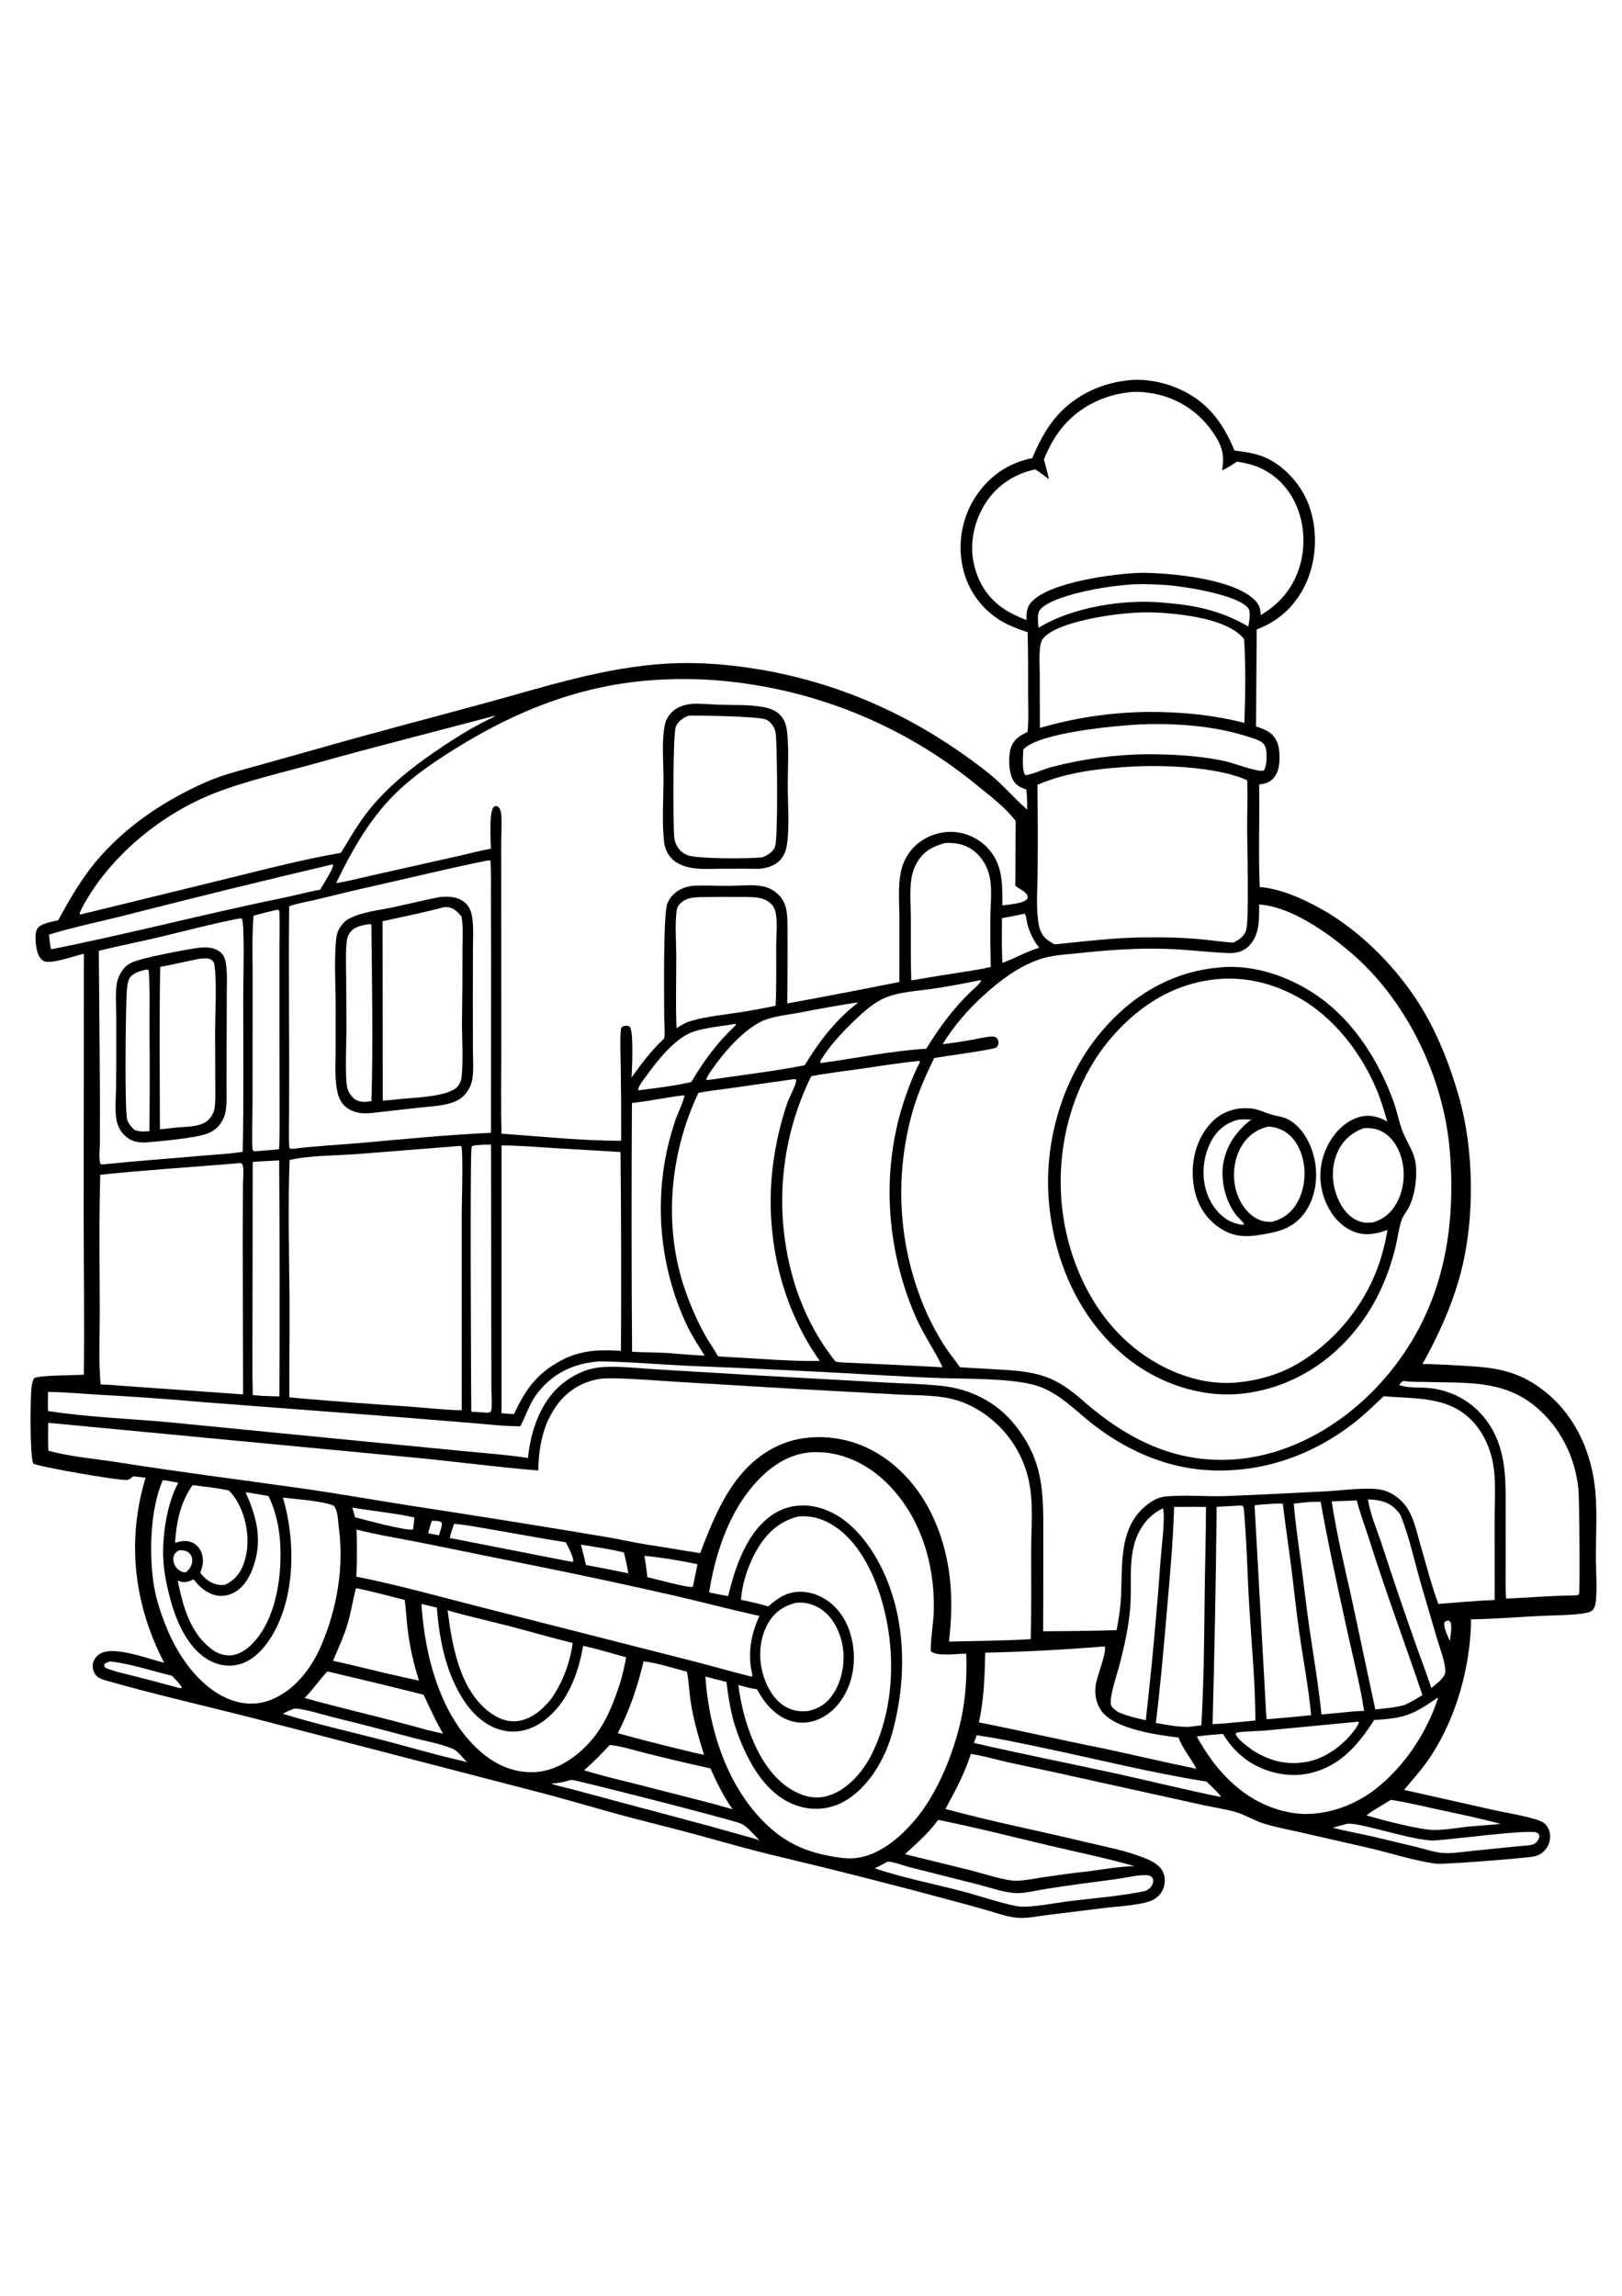 <?xml version="1.0" encoding="utf-8"?>
<!-- Generator: Adobe Illustrator 27.5.0, SVG Export Plug-In . SVG Version: 6.00 Build 0)  -->
<svg xmlns="http://www.w3.org/2000/svg" xmlns:xlink="http://www.w3.org/1999/xlink" viewBox="0 0 4000 4000" width="595" height="842" preserveAspectRatio="xMidYMid meet" data-scaled="true">
<g>
	<path style="fill:#FFFFFF;" d="M0,0h4000v4000H0V0z"/>
	<path d="M2776.145,108.133c40.039-6.038,87.285,2.102,124.426,17.447c74.523,30.791,113.836,82.874,143.813,154.926
		c26.227,3.297,52.32,6.751,76.699,17.588c47.184,20.977,88.129,67.626,106.168,115.659c22.883,60.926,20.469,134.695-6.5,193.855
		c-24.758,54.309-65.957,93.156-121.625,114.074l-1.664,239.117c11.223,3.883,24.375,8.27,34,15.238
		c12.711,9.199,19.668,22.992,22.164,38.254c3.504,21.402,3.238,52.789-10.242,70.57c-10.34,13.645-21.77,17.148-38.203,19.059
		c1.488,84.18-2.086,168.649,1.453,252.762c50.727,3.996,104.949,28.316,149.285,52.774
		c102.293,56.43,197.402,154.383,256.164,255.465c37.648,64.77,64.57,135.336,85.297,207.141
		c38.199,132.355,40.023,304.461,4.488,437.516c-21.336,79.891-53.945,150.965-93.789,223.027c33.168,0.449,66.293,2.5,99.41,4.324
		c77.219,4.246,133.008,10.797,196.723,59.152c74.781,56.758,116.531,142.82,128.25,234.395c7.5,58.59,2.891,121.23,3.047,180.453
		c0.078,33.656,3.359,69.48,0.43,102.926c-0.742,8.156-2.383,19.23-8.203,25.465c-5.742,6.078-20.898,8.199-28.887,9.191
		c-34.129,4.25-69.961,3.73-104.414,5.523c-55.441,2.883-111.133,7.246-166.621,8.289c-1.223,113.859-35.09,237.992-97.098,333.926
		c-19.824,30.668-44.73,58.707-68.258,86.535l220.668,49.512c33.563,7.461,69.027,12.598,101.879,22.406
		c9.707,2.898,19.84,5.949,26.789,13.707c8.324,9.293,11.746,21.383,10.703,33.699c-1.25,14.746-8.523,27.438-20.313,36.324
		c-6.57,4.957-12.914,7.145-20.945,8.664c-23.258,4.398-223.145,20.016-240.133,17.664c-56.211-7.785-112.813-26.828-168.258-39.52
		l-160.902-36.785c-31.586-7.188-64.109-13.184-95.086-22.617c-23.82-7.254-45.43-21.457-69.262-28.406
		c-26.316-7.672-55.223-11.465-82.141-17.578l-230.883-50.914c-81.385-18.346-162.896-36.126-244.531-53.34
		c-30.922-6.641-61.961-16.297-93.133-21.039l-2.703-0.398c-15.453,48.16-38.523,91.398-62.75,135.543
		c112.98,30.926,228.672,53.531,342.613,80.914c43.824,10.531,90.609,19.242,133.047,34.363
		c20.094,7.156,44.226,15.699,57.129,33.582c8.156,11.301,9.641,26.52,6.762,39.941c-3.168,14.769-12.516,26.617-25.41,34.269
		c-23.602,14.008-88.813,16.918-118.789,20.684l-142.191,17.531c-23.934,2.879-48.816,8.539-72.938,7.219
		c-24.23-1.328-48.098-10.168-71.25-16.801c-29.195-8.5-58.493-16.633-87.895-24.398c-142.742-38.627-286.031-75.1-429.867-109.418
		c-69.898-16.113-138.703-36.332-207.883-55.183c-61.66-16.797-123.859-31.535-185.535-48.297
		c-70.402-19.133-140.465-40.336-211.133-58.359l-676.914-175.613c-126.813-32.719-255.202-61.328-381.061-97.414
		c-10.45-2.996-19.512-6.285-25.712-15.707c-4.932-7.496-7.327-17.445-5.273-26.285c2.294-9.875,9.325-18.801,17.97-23.933
		c33.693-20.008,119.313,13.043,157.702,22.594c-74.705-144.535-92.949-299.695-45.884-456.254l-30.116-3.559
		c-4.361,3.403-9.706,8.324-15.371,8.98c-19.392,2.25-223.051-33.227-231.689-40.66c-8.336-23.027-7.15-155.816-4.401-184.891
		c0.811-8.574,2.544-16.586,5.828-24.574c8.192-8.711,104.621-7.523,123.515-9.496c1.747-131.492-0.35-263.117-0.342-394.617
		l0.472-643.055c-22.077,4.582-77.855,25.488-97.198,18.601c-8.76-3.121-14.265-13.039-16.882-21.344
		c-4.599-14.598-8.62-45.066-0.94-58.805c7.559-13.52,37.446-17.375,51.662-20.934c30.768-56.723,61.411-109.91,104.689-158.383
		c71.074-79.605,161.759-139.094,258.9-182.082c39.906-17.66,82.285-28.133,124.195-39.844l158.18-44.383
		c134.863-38.527,270.414-73.68,405.711-110.555c150.035-40.891,295.34-89,451.805-97.785
		c73.371-4.121,147.906,1.852,220.344,13.652c212.207,34.574,403.059,123.641,571.246,257.199
		c33.395,26.516,60.035,58.863,91.742,86.719l2.84,2.469c-0.004-16.605-0.125-32.883-2.039-49.414
		c-15.242-5.258-25.785-10.164-33.648-24.977c-9.91-18.664-11.23-57.266-4.645-77.426c7.082-21.672,21.656-30.328,40.949-39.461
		c3.551-30.801,1.57-63.445,1.535-94.449c0.349-50.492,0.005-100.979-1.031-151.461c-25.16-8.496-50.07-17.746-72.43-32.344
		c-2.823-1.846-5.599-3.762-8.328-5.746c-2.727-1.984-5.404-4.035-8.031-6.152c-2.625-2.117-5.197-4.298-7.715-6.543
		c-2.518-2.245-4.979-4.551-7.383-6.918c-2.404-2.367-4.747-4.793-7.031-7.277c-2.284-2.484-4.504-5.023-6.66-7.617
		s-4.247-5.24-6.273-7.938c-2.026-2.695-3.983-5.441-5.871-8.238c-1.891-2.794-3.709-5.634-5.457-8.52s-3.423-5.812-5.027-8.781
		c-1.602-2.969-3.129-5.975-4.582-9.02s-2.831-6.122-4.133-9.234c-1.3-3.112-2.522-6.255-3.668-9.43
		c-1.143-3.172-2.208-6.371-3.195-9.598c-0.984-3.227-1.889-6.475-2.715-9.746c-0.823-3.273-1.565-6.564-2.227-9.871
		c-0.75-3.633-1.413-7.281-1.988-10.945c-0.573-3.664-1.056-7.341-1.449-11.031c-0.396-3.688-0.702-7.383-0.918-11.086
		c-0.216-3.703-0.341-7.409-0.375-11.117c-0.037-3.708,0.018-7.415,0.164-11.121c0.143-3.708,0.377-7.41,0.703-11.105
		c0.325-3.693,0.74-7.378,1.242-11.055c0.502-3.674,1.095-7.335,1.777-10.98c0.68-3.646,1.449-7.273,2.309-10.883
		c0.857-3.607,1.801-7.193,2.832-10.758c1.031-3.563,2.148-7.098,3.352-10.605c1.206-3.508,2.493-6.986,3.863-10.434
		c1.375-3.445,2.831-6.855,4.367-10.23c1.539-3.375,3.159-6.711,4.859-10.008c1.698-3.297,3.476-6.551,5.336-9.762
		c1.857-3.208,3.792-6.371,5.805-9.488c33.785-51.32,80.246-83.654,140.301-95.843c13.402-32.278,29.613-64.407,51.074-92.128
		C2640.281,150.87,2706.152,116.717,2776.145,108.133z"/>
	<path style="fill:#FFFFFF;" d="M3571.391,3164.758c2.492,1.34,4.039,2.707,6.113,4.594c3.231,13.676,0.027,30.613-1.797,44.457
		l-1.695-0.629c-3.922-11.75-16.176-32.957-11.23-44.965L3571.391,3164.758z"/>
	<path style="fill:#FFFFFF;" d="M1064.844,2919.309l2.598,0.027c7.375,0.102,16.402-0.851,21.953,4.824
		c1.816,7.887-4.774,22.578-6.875,30.961l-26.648-5.113C1058.402,2939.645,1061.703,2929.496,1064.844,2919.309z"/>
	<path style="fill:#FFFFFF;" d="M440.766,2992.148c0.582-0.027,1.164-0.07,1.746-0.082c9.965-0.184,18.172,0.492,25.34,8.219
		c4.594,4.945,6.57,11.387,6.207,18.066c-0.648,12.012-6.793,19.707-15.148,27.707c-1.313,0.051-2.629,0.187-3.941,0.148
		c-7.977-0.262-16.129-6.473-20.832-12.578c-5.164-6.707-7.695-15.988-6.293-24.391
		C429.289,3000.586,434.016,2996.918,440.766,2992.148z"/>
	<path style="fill:#FFFFFF;" d="M868.867,2886.719c50.691,8.875,102.945,13.152,153.082,24.414l-3.234,29.563
		c-15.461,4.258-121.422-24.239-142.945-30.094C873.566,2902.612,871.266,2894.651,868.867,2886.719z"/>
	<path style="fill:#FFFFFF;" d="M271.652,3266.133c50.693,5.367,102.889,23.41,152.594,35.273
		c7.199,8.356,20.922,20.258,24.52,30.149l-6.203,0.172c-37.476-10.313-75.052-20.251-112.726-29.816
		c-23.011-5.965-47.759-10.828-69.674-20.047c-3.096-3.98-3.315-3.695-2.86-8.664
		C261.564,3268.605,265.852,3267.734,271.652,3266.133z"/>
	<path style="fill:#FFFFFF;" d="M1432.692,2978.074c35.156,5.953,71.332,10.656,105.902,19.328
		c4.395,17.082,8.016,33.988,10.863,51.398c-34.758-7.297-69.606-14.136-104.543-20.52
		C1441.414,3011.461,1436.813,2994.758,1432.692,2978.074z"/>
	<path style="fill:#FFFFFF;" d="M1589.254,3005.656c43.351,4.309,88.117,11.66,130.75,20.672l-10.371,51.274l-1.445,4.625
		c-8.75,3.352-95.422-20.188-111.75-24.105C1594.855,3040.633,1591.707,3023.059,1589.254,3005.656z"/>
	<path style="fill:#FFFFFF;" d="M2526.879,1422.52c3.703,3.336,5.551,21.758,7.352,27.82c6.234,20.965,14.777,39.16,28.758,56.059
		c-23.168,6.949-44.5,17.063-66.266,27.43l-24.66,9.992c-2.117-36.547-1.176-73.648-1.152-110.266
		C2489.629,1430.301,2508.25,1426.27,2526.879,1422.52z"/>
	<path style="fill:#FFFFFF;" d="M724.504,3382.641c1.75-0.281,2.008-0.387,4.055-0.324c22.859,0.676,67.113,14.785,90.652,20.727
		c65.93,16.224,131.68,33.146,197.25,50.766c32.063,8.516,69.324,14.637,99.695,27.492c12.688,5.371,26.121,23.336,35.527,33.262
		l-17.324-4.641c-64.023-14.414-127.594-33.711-191.211-50.086c-81.715-21.035-165.144-39.863-245.699-64.695
		C706.199,3390.141,715.195,3386.414,724.504,3382.641z"/>
	<path style="fill:#FFFFFF;" d="M3429.559,3607.344c40.508,5.961,81.133,15.992,121.148,24.652
		c50.063,10.832,100.422,21.039,149.828,34.621c-23.344,2.19-46.71,4.118-70.098,5.785c-30.91,2.688-63.773,9.465-94.672,9.117
		c-35.285-0.391-128.367-24.598-165.93-36.012C3388.086,3631.047,3410.113,3620.32,3429.559,3607.344z"/>
	<path style="fill:#FFFFFF;" d="M1405.676,3558.75c1.688-0.441,2.426-0.73,4.363-0.684c10.785,0.27,399.52,99.152,417.906,108.031
		c16.234,7.84,32.097,28.289,44.891,40.906c-12.254-4.402-24.852-7.602-37.418-10.973
		c-113.688-32.664-228.578-61.824-342.746-92.832c-27.008-7.404-54.053-14.668-81.137-21.793
		c-17.504-4.543-35.816-8.086-52.758-14.379C1375.242,3566.504,1389.961,3563.496,1405.676,3558.75z"/>
	<path style="fill:#FFFFFF;" d="M1119.852,2926.789c30.191,2.41,60.141,8.516,89.973,13.547
		c61.781,10.422,123.527,22.336,185.418,31.91c5.605,11.758,19.363,34.617,18.371,47.328l-2.547,1.129l-301.98-59.07
		C1112.004,2949.652,1115.543,2938.34,1119.852,2926.789z"/>
	<path style="fill:#FFFFFF;" d="M3321.871,3666.371c27.598-5.246,164.426,42.824,214.75,41.07
		c34.84-1.211,237.848-28.629,253.602-19.242c4.582,2.734,4.84,4.066,6.258,8.844c-0.73,3.395-1.422,6.031-3.266,9.027
		c-5.371,8.715-10.567,11.031-20.238,13.031c-45.984,4.039-91.914,9.043-137.848,13.597c-24.164,2.395-50.359,6.848-74.586,5.699
		c-21.836-1.039-44.801-9.305-65.989-14.531l-103.848-24.891c-34.461-8.238-69.711-13.805-103.863-23.02L3321.871,3666.371z"/>
	<path style="fill:#FFFFFF;" d="M2408.492,3448.113c52.332,7.16,104.063,18.57,155.75,29.293
		c136.602,28.332,273.297,63.219,411.129,84.813c11.777,11.723,24.586,23.199,35.16,36.004l-1.535,1.766
		c-87.902-17.961-175.207-39.828-262.902-58.883c-114.66-24.914-230.047-47.703-344.344-74.117L2408.492,3448.113z"/>
	<path style="fill:#FFFFFF;" d="M1814.035,1694.18l1.078,0.656c-1.648,3.359-0.938,2.77-3.125,4.852
		c-44.762,42.551-75.894,84.98-107.188,137.762c-42.07,9.867-86.926,14.785-129.793,20.555l-1.176-1.168
		c-0.195-9.02,14.992-27.176,20.316-34.664c26.27-36.922,71.77-94.211,115.473-108.68
		C1741.816,1702.832,1780.418,1699.75,1814.035,1694.18z"/>
	<path style="fill:#FFFFFF;" d="M3345.191,3414.996l4.305-0.539l1.457,2.754c-0.879,2.312-1.656,4.242-2.93,6.371
		c-23.969,40.098-72.762,78.488-118.789,88.66c-51.172,11.313-97.149,0.371-140.614-27.496c-4.62-3.425-9.198-6.904-13.734-10.438
		c-8.23-6.449-26.297-20.063-27.555-30.715c1.641-1.191,1.957-1.594,4.191-2.246c9.578-2.813,52.508-3.477,65.523-4.648
		L3345.191,3414.996z"/>
	<path style="fill:#FFFFFF;" d="M2188.68,3759.578c13.176-0.477,41.316,10.371,54.984,13.855l168.879,42.688
		c27.832,7.102,59.363,18.402,87.929,20.813c24.574,2.074,53.434-6.035,77.809-9.918c58.152-9.273,116.488-16.492,174.84-24.418
		c23.445-3.184,51.328-10.567,74.676-9.602c6.445,0.266,10.523,2.051,14.785,7.031c1.988,5.586,1.828,9.828-0.43,15.234
		c-3.891,9.309-9.867,12.977-18.758,16.996c-61.816,12.758-126.59,17.297-189.222,25.207c-32.903,4.156-85.68,14.863-117.098,13.078
		c-26.91-1.527-107.117-28.066-139.945-36.777c-72.152-19.148-149.949-33.852-220.059-57.684
		C2167.867,3771.559,2178.352,3765.153,2188.68,3759.578z"/>
	<path style="fill:#FFFFFF;" d="M2773.418,612.137c31.395-3.551,66.012-2.113,97.594-0.336
		c44.055,2.477,182.48,24.074,207.051,57.453c7.754,10.535,2.008,33.066,0.453,45.141c-69.105-40.039-131.586-52.504-209.855-58.836
		c-97.211-9.156-224.668,10.957-307.555,62.063c-0.746-12.883-4.886-34.852,4.297-45.242
		C2596.715,636.961,2725.313,616.008,2773.418,612.137z"/>
	<path style="fill:#FFFFFF;" d="M807.285,3290.586c79.133,18.809,158.477,37.434,237.262,57.609
		c16.07,32.699,29.309,64.484,48.258,95.938c-14.242-2.902-28.355-6.527-42.48-9.945c-99.176-28.137-199.895-50.332-299.176-78
		C771.535,3335.598,787.723,3311.844,807.285,3290.586z"/>
	<path style="fill:#FFFFFF;" d="M1503.855,3471.84c30.555,3.445,61.883,13.797,91.781,21.191
		c52.003,12.966,104.165,25.246,156.488,36.84c15.832,35.488,31.914,68.867,54.59,100.676l-49.203-13.875l-195.09-49.926
		c-40.777-10.379-82.066-19.699-122.191-32.41C1463.094,3514.871,1483.406,3493.754,1503.855,3471.84z"/>
	<path style="fill:#FFFFFF;" d="M3373.598,2866.598c24.672,0.996,46.289,3.953,65.438,21.301c7.07,6.406,13.246,13.305,16.758,22.27
		c20.629,52.656,32.879,111.008,48.727,165.488l38.723,132.375c6.785,23.203,20.617,58.102,21.094,81.441
		c0.207,10.016-7,17.477-13.312,24.289l-21.133,18c-11.129-34.117-24.324-67.715-36.199-101.594
		c-29.721-83.427-58.258-167.258-85.609-251.492C3396.481,2942.754,3378.957,2903.84,3373.598,2866.598z"/>
	<path style="fill:#FFFFFF;" d="M1587.055,3265.797c35.848,4.442,72.121,16.434,107.055,25.676
		c4.848,25.832,5.77,52.441,9.91,78.449c6.867,43.105,19.223,84.609,32.086,126.234c-16.531-3.055-32.762-7.035-49.066-11.094
		c-54.737-13.094-109.238-27.105-163.504-42.035C1552.77,3386.063,1572.547,3328,1587.055,3265.797z"/>
	<path style="fill:#FFFFFF;" d="M877.684,3085.379c40.5,7.883,80.461,19.156,120.523,29.012c2.996,22.375,3.91,45.008,6.508,67.43
		c2.549,22.349,6.212,44.513,10.988,66.492c4.779,21.979,10.647,43.664,17.605,65.055l-41.648-9.078
		c-57.012-12.484-113.406-27.5-170.426-39.949c12.961-30.766,27.168-60.582,36.543-92.754
		C866.047,3143.215,870.316,3113.965,877.684,3085.379z"/>
	<path style="fill:#FFFFFF;" d="M474.91,2831.469c29.762,3.676,60.242,6.441,89.484,13.137
		c11.516,11.539,19.746,24.02,26.723,38.715c20.25,42.664,26.109,97.164,9.813,142.125c-8.664,23.902-23.109,40.953-46.137,51.68
		c-5.707,0.636-10.902,0.636-16.602-0.278c-18.582-2.977-33.461-14.832-44.43-29.566c6.336-16.289,9.34-30.172,3.879-47.336
		c-3.594-11.293-11.5-21.262-22.254-26.449c-14.887-7.18-28.684-4.633-43.695,0.246
		C434.848,2923.078,444.875,2873.473,474.91,2831.469z"/>
	<path style="fill:#FFFFFF;" d="M2112.688,1641.367l1.461-0.027l0.52,1.609c-54.023,41.496-95.25,95.273-130.219,153.199
		c-79.598,15.547-160.172,24.727-240.328,36.609l-2.84-1.727c6.059-14.492,18.981-30.309,28.195-43.031
		c24.887-34.348,68.453-80.348,107.199-99.414c26.797-13.184,63.727-16.289,93.168-21.84
		C2017.31,1657.452,2064.925,1648.992,2112.688,1641.367z"/>
	<path style="fill:#FFFFFF;" d="M819.41,1301.07l2.059,0.328c0.676,10.77-25.305,50.613-32.188,61.898
		c-30.145,5.316-59.836,13.738-89.871,19.852c-191.707,39.043-381.288,89.043-573.182,127.023
		c-3.543-11.715-4.232-24.023-5.446-36.145c64.191-19.781,130.616-32.824,195.628-49.539
		C483.663,1381.655,651.329,1340.516,819.41,1301.07z"/>
	<path style="fill:#FFFFFF;" d="M1181.086,1992.945c9.703-1.277,19.988-0.953,29.789-1.266l0.621,432.832l0.277,163.586
		c-0.109,17.211,1.629,35.422,0.523,52.465c-0.289,4.441-0.797,7.789-3.59,11.395l-7.188,0.781
		c-13.112-0.971-26.231-1.832-39.355-2.582c-0.285-67.797-3.598-643.141,1-653.379
		C1168.18,1992.863,1174.977,1993.375,1181.086,1992.945z"/>
	<path style="fill:#FFFFFF;" d="M2868.215,2888.563c5.695,22.762-3.906,98.168-5.898,124.402
		c-9.534,132.964-21.77,265.678-36.707,398.145c-23.004-5.379-45.922-10.426-67.641-19.953c-5.984-4.102-13.746-8.801-17.219-15.418
		c-7.766-14.805,14.258-79.309,18.805-96.528c12.414-47.027,23.488-95.926,27.57-144.426c4.676-55.535-5.047-118.879,14.59-171.664
		C2813.742,2930.793,2836.516,2902.899,2868.215,2888.563z"/>
	<path style="fill:#FFFFFF;" d="M2417.129,1586.359l2.539,1.078c-4.418,9.613-18.094,19.984-25.832,27.492
		c-44.871,43.52-76.914,87.566-109.594,140.516c-85.988,5.047-172.914,23.406-258.387,35.051l-2.895-0.16
		c-0.727-4.781,1.742-7.441,4.293-11.469c19.871-31.371,45.973-59.879,72.5-85.75c22.89-22.332,48.641-46.992,77.727-60.949
		c35.93-17.242,85.516-18.859,124.691-24.961C2340.69,1601.363,2379.009,1594.414,2417.129,1586.359z"/>
	<path style="fill:#FFFFFF;" d="M663.816,2032.082l24.633-1.434c1.367,193.948,1.533,387.896,0.496,581.844
		c-10.68,0.289-21.527-0.543-32.211-0.941c-11.176-0.086-22.289-1.293-33.41-2.332c-1.582-67.148-0.609-134.621-0.609-201.797
		l0.496-372.777C636.621,2033.172,650.34,2032.867,663.816,2032.082z"/>
	<path style="fill:#FFFFFF;" d="M684.121,1412.504l2.586,0.242c2.719,3.43,2.356,6.27,2.5,10.508
		c0.992,29.008-0.137,58.379-0.164,87.43l0.066,185.149l0.273,188.785c-0.004,39.422,0.855,79.176-1.145,118.555
		c-19.855,2.125-39.879,3.426-59.781,5.094l-3.539-0.832c-1.152-1.664-1.582-2.028-2.117-4.285
		c-2.313-9.766-0.008-99.594-0.035-116.227l0.293-293.695c0.144-54.867-2.086-111.059,2.137-165.711
		C644.734,1421.883,664.313,1417.067,684.121,1412.504z"/>
	<path style="fill:#FFFFFF;" d="M2313.566,3656.648c91.996,18.535,183.113,41.809,274.426,63.434
		c69.664,16.5,140.938,30.977,209.707,50.609c-37.262,1.082-74.926,7.52-111.813,12.621c-38.492,3.965-76.984,9.469-115.266,15.133
		c-20.984,3.106-43.488,8.148-64.707,8.301c-27.27,0.203-81.559-17.887-109.59-25.016l-164.445-40.441
		C2261.219,3713.648,2289.723,3689.797,2313.566,3656.648z"/>
	<path style="fill:#FFFFFF;" d="M605.699,2848.875c18.893,2.784,37.729,5.907,56.508,9.371
		c23.527,49.609,30.66,100.934,29.516,155.418c-1.508,71.773-19.172,161.195-73.648,212.77
		c-15.492,14.668-34.797,25.824-56.773,24.582c-28.555-1.617-48.871-21.273-66.754-41.355
		c-32.703-39.941-46.281-93.137-56.176-142.711c16.227,5.836,23.723,3.828,39.27-3.316c11.414,14.871,24.719,27.953,42.234,35.387
		c1.042,0.451,2.095,0.875,3.16,1.273c1.065,0.396,2.139,0.763,3.223,1.102c1.083,0.341,2.174,0.653,3.273,0.934
		c1.102,0.281,2.208,0.534,3.32,0.758c1.115,0.224,2.233,0.419,3.355,0.586c1.125,0.164,2.253,0.3,3.383,0.406
		s2.263,0.182,3.398,0.227c1.135,0.047,2.271,0.063,3.406,0.051c1.135-0.013,2.27-0.056,3.402-0.129
		c1.135-0.073,2.267-0.176,3.395-0.308c1.128-0.133,2.251-0.296,3.371-0.488c1.12-0.19,2.233-0.41,3.34-0.66
		c1.107-0.25,2.207-0.53,3.301-0.84c1.094-0.307,2.178-0.643,3.254-1.008c1.076-0.367,2.141-0.76,3.195-1.18
		c1.055-0.422,2.098-0.871,3.129-1.348c24.551-11.051,40.281-35.004,49.602-59.379
		C648.5,2970.707,634.348,2912.777,605.699,2848.875z"/>
	<path style="fill:#FFFFFF;" d="M1962.57,3121.582c20.254-2.645,41.281,2.691,58.637,13.215
		c29.68,17.996,47.84,52.234,55.207,85.316c9.129,40.981,2.098,89.199-20.766,124.727c-15.574,24.195-35.242,37.473-62.996,43.387
		c-20.375,2.047-39.086-0.414-56.934-11.293c-29.391-17.918-47.488-52.68-55.676-85.18c-10.25-40.695-6.105-86.848,16.078-123.066
		C1911.742,3143.18,1933.957,3128.711,1962.57,3121.582z"/>
	<path style="fill:#FFFFFF;" d="M2808.066,955.93c88.086-3.902,187.136,2.918,271.199,30.582c10.004,3.293,22.645,6.5,31.324,12.57
		c7.09,4.957,10.785,11.707,11.969,20.219c1.754,12.586,1.965,40.078-6.09,50.23c-14.121,4.77-74.805-18.555-94.164-22.824
		c-61.688-13.617-126.457-17.039-189.441-17.473c-20.036,0.135-40.048,0.889-60.035,2.262c-19.989,1.373-39.918,3.361-59.785,5.965
		c-19.867,2.607-39.634,5.823-59.301,9.648c-19.667,3.828-39.197,8.26-58.59,13.297c-19.641,4.969-38.207,14.262-57.66,18.949
		c-4.336,1.047-6.422,2.547-10.277,0.156c-7.605-16.574-3.961-43.856-3.692-62.047
		C2563.254,975.711,2747.778,959.488,2808.066,955.93z"/>
	<path style="fill:#FFFFFF;" d="M3219.996,2873.848c11.883-1.676,24.731-1.102,36.77-1.395
		c19.543,108.437,43.176,216.68,66.949,324.285c14.074,63.723,30.227,126.609,40.293,191.148c-9.526,0.349-19.04,0.891-28.543,1.625
		l-76.539,7.274c-7.188-70.996-19.441-141.672-29.672-212.274c-7.887-54.465-13.91-109.207-21.262-163.75
		c-6.441-47.824-13.5-95.695-17.363-143.813C3200.352,2875.531,3210.215,2874.809,3219.996,2873.848z"/>
	<path style="fill:#FFFFFF;" d="M3057.523,2881.68c2.629-0.164,4.551,0.293,7.105,0.836c1.785,2.672,2.488,4.523,2.785,7.746
		c7.352,79.977,8.59,161.012,13.445,241.207c5.629,93.047,14.813,187.07,15.082,280.254l-62.27,5.805
		c-14.379,1.699-28.867,2.313-43.316,3.121c4.857-178.57,8.218-357.168,10.082-535.793L3057.523,2881.68z"/>
	<path style="fill:#FFFFFF;" d="M3132.105,2877.773c10.18-1.137,21.043-0.695,31.316-0.887
		c6.531,53.684,14.547,107.188,21.344,160.84c6.648,52.457,12.105,105.051,19.523,157.414
		c9.594,67.711,22.938,135.23,29.016,203.391c-14.727,1.734-29.559,2.918-44.32,4.363c-21.904,2.091-43.824,3.979-65.762,5.664
		l-29.355-527.383C3106.43,2879.23,3119.426,2878.75,3132.105,2877.773z"/>
	<path style="fill:#FFFFFF;" d="M3323.41,2870l22.359-0.859c8.582,32.48,20.766,64.461,30.91,96.547
		c40.723,128.773,87.91,255.273,131.184,383.199c-14.656,9.031-28.973,18.094-44.887,24.805
		c-23.289,6.23-47.504,8.082-71.398,10.684l-58.426-274.223c-17.535-78.961-37.152-158.699-48.961-238.715L3323.41,2870z"/>
	<path style="fill:#FFFFFF;" d="M2895.453,2885.063c26.168-0.477,52.399-0.117,78.574-0.094
		c-0.008,70.762-2.297,141.528-3.129,212.289c-1.273,108.605-1.855,217.824-8.242,326.266l-32.559,4.074
		c-27.016-0.324-53.148-4.992-79.617-9.91c11.394-92.859,19.351-185.902,27.426-279.094
		C2885.23,3054.094,2893.019,2969.895,2895.453,2885.063z"/>
	<path style="fill:#FFFFFF;" d="M1103.84,3139.957c48.543,14.535,98.613,25.188,147.711,37.84
		c53.719,13.848,106.906,29.563,160.766,42.879c-6.672,48.523-24.777,97.887-53.336,137.801
		c-19.605,25.309-47.742,49.316-80.328,54.301c-27.117,4.148-52.16-6.668-73.246-22.929
		C1132.824,3333.863,1114.785,3225.359,1103.84,3139.957z"/>
	<path style="fill:#FFFFFF;" d="M3544.828,3355.762l1.086,1.813c-28.43,86.613-84.539,170.406-157.215,225.777
		c-53.574,40.816-129.004,66.277-196.586,56.809c-84.875-11.895-150.828-61.051-201.621-127.742
		c-14.023-19.668-27.789-39.719-38.797-61.258c21.176-3.426,42.953-4.563,64.324-6.48c16.586,27.457,37.227,50.48,64.141,68.16
		c42.367,27.832,98.125,39.988,148.02,29.207c75.137-16.234,121.051-69.469,160.531-131.535
		C3464.656,3405.766,3482.766,3398.328,3544.828,3355.762z"/>
	<path style="fill:#FFFFFF;" d="M2330.445,1248.328c1.508-0.133,3.02-0.234,4.535-0.289c27.367-1.027,53.414,6.305,73.68,25.598
		c1.914,1.836,3.76,3.737,5.539,5.703c1.779,1.969,3.484,3.999,5.117,6.09c1.63,2.089,3.185,4.234,4.664,6.437
		c1.477,2.203,2.872,4.456,4.188,6.758c1.315,2.305,2.545,4.652,3.691,7.043c1.146,2.393,2.203,4.824,3.172,7.293
		c0.971,2.466,1.853,4.965,2.645,7.496c0.789,2.534,1.487,5.091,2.094,7.672c7.996,32.984,2.617,73.238,2.355,107.043
		c-0.195,39.51,0.162,79.016,1.07,118.516c-31.719,7.711-65.227,11.727-97.465,17.164c-32.871,4.832-65.641,10.672-98.422,16.094
		c-1.867-51.156-0.875-102.77-1.086-153.977c-0.129-30.934-3.258-65.813,1.293-96.266c0.516-3.596,1.202-7.16,2.059-10.691
		c0.857-3.529,1.881-7.009,3.074-10.441c1.19-3.432,2.542-6.8,4.055-10.102c1.516-3.302,3.185-6.525,5.008-9.668
		C2277.594,1268.531,2300.984,1256.063,2330.445,1248.328z"/>
	<path style="fill:#FFFFFF;" d="M1687.047,1870.109l0.512,0.289c1.754,6.195-17.766,48.563-21.172,58.559
		c-7.43,21.817-13.859,44.375-19.277,66.766c-1.065,4.591-2.081,9.193-3.047,13.805c-0.969,4.612-1.889,9.234-2.762,13.867
		c-0.872,4.63-1.695,9.269-2.469,13.918c-0.776,4.651-1.503,9.307-2.18,13.969c-0.68,4.664-1.31,9.334-1.891,14.012
		c-0.581,4.677-1.112,9.36-1.594,14.051c-0.484,4.688-0.918,9.379-1.301,14.074c-0.388,4.698-0.725,9.4-1.012,14.105
		c-0.286,4.703-0.525,9.409-0.715,14.117c-0.19,4.708-0.331,9.419-0.422,14.133c-0.091,4.711-0.133,9.423-0.125,14.137
		c0.008,4.714,0.064,9.426,0.168,14.137c0.107,4.711,0.262,9.422,0.465,14.133c0.203,4.708,0.456,9.414,0.758,14.117
		c0.302,4.703,0.652,9.402,1.051,14.097c0.398,4.696,0.846,9.387,1.344,14.074c0.497,4.685,1.044,9.366,1.641,14.043
		c0.594,4.675,1.237,9.343,1.93,14.004s1.434,9.315,2.223,13.961c0.789,4.649,1.626,9.287,2.512,13.914
		c0.885,4.63,1.819,9.25,2.801,13.859c0.982,4.609,2.012,9.207,3.09,13.793c1.078,4.588,2.204,9.165,3.379,13.73
		c1.172,4.565,2.392,9.117,3.66,13.656s2.583,9.064,3.945,13.574c1.362,4.513,2.771,9.01,4.227,13.492
		c1.458,4.482,2.961,8.948,4.508,13.398c1.549,4.453,3.146,8.888,4.789,13.305c1.641,4.417,3.328,8.816,5.062,13.199
		c1.732,4.383,3.51,8.747,5.336,13.094c1.823,4.344,3.691,8.669,5.605,12.977c1.917,4.307,3.876,8.594,5.879,12.859
		c12.41,25.973,28.481,50.035,43.465,74.559c-23.094-0.402-46.559-2.93-69.633-4.504c-35.895-3.855-72.957-2.695-109.078-4.989
		c-1.422-204.422-1.526-408.838-0.313-613.25C1601.359,1884.633,1643.977,1874.973,1687.047,1870.109z"/>
	<path style="fill:#FFFFFF;" d="M1039.328,3124.246l38.074,9.227c5.809,79.379,23.012,164.504,68.258,231.445
		c23.691,35.059,57.172,64.621,99.945,72.363c32.52,5.883,64.809-3.476,91.539-22.121c60.797-42.41,88.949-117.645,101.004-187.754
		c35.602,8.27,70.883,18.379,105.996,28.496c-3.543,20.566-8.586,40.535-14.09,60.637c-16.266,50.121-35.418,101.207-69.898,141.859
		c-34.168,40.285-83.512,76.36-137.805,80.301c-52.852,3.84-99.613-16.984-138.742-51.504
		C1085.297,3400.461,1047.27,3251.031,1039.328,3124.246z"/>
	<path style="fill:#FFFFFF;" d="M1723.121,1381.719c39.487-0.737,78.975-0.874,118.465-0.41
		c21.996,0.375,45.629,1.043,61.574,18.605c6.703,7.383,9.34,16.082,10.723,25.797c3.398,23.801,0.402,50.113,0.301,74.258
		c-0.215,49.719,1.012,99.793-1.492,149.434c-27.566,6.004-55.309,10.773-83.109,15.539c-39.098,6.137-86.422,10.5-123.797,21.5
		l-3.566,1.074c-12.641,3.711-22.75,10.234-33.848,17.164c-2.523-58.723-0.535-118.383-0.652-177.238
		c-0.07-36.883-3.664-77.16,1.063-113.531c0.898-6.887,4.191-11.41,8.805-16.363
		C1690.039,1384.172,1706.004,1382.723,1723.121,1381.719z"/>
	<path style="fill:#FFFFFF;" d="M2718.75,3229.387c2.004-0.293,3.965,0.094,5.973,0.297c3.887,17.426-19.527,72.617-22.586,94.586
		c-3.328,23.918,1.172,47.359,16.383,66.582c33.504,42.34,136.309,56.633,187.946,62.926c10.152,27.895,30.531,50.496,43.941,76.918
		c-77.293-15.773-154.066-34.047-231.211-50.527c-101.98-20.179-203.254-43.762-305.234-63.906
		c12.871-56.863,14.293-113.816,15.692-171.797C2525.027,3242.297,2623.723,3237.242,2718.75,3229.387z"/>
	<path style="fill:#FFFFFF;" d="M401.516,2819.117c12.863,1.461,25.473,3.871,38.176,6.297
		c-28.406,52.136-40.379,132.625-36.777,192.058c1.977,32.602,9.363,66.984,18.023,98.461
		c14.84,53.949,43.574,119.313,95.25,147.554c23.621,12.91,51.563,16.797,77.473,8.641c36.996-11.644,65.465-47.039,83.219-80.023
		c51.629-95.902,51.348-227.559,20.801-329.988c30.891,3.621,100.105,8.414,125.723,20.227c9.84,12.258,9.895,35.395,11.855,50.781
		c13.539,99.926-3.652,201.711-43.219,293.957c-24.086,56.148-65.73,110.723-124.164,133.672
		c-36.023,14.148-73.266,11.535-108.438-3.965c-72.684-32.031-124.359-110.926-152.043-182.313
		c-10.934-28.191-20.896-57.707-26.39-87.449C366.58,3008.945,369.434,2891.84,401.516,2819.117z"/>
	<path style="fill:#FFFFFF;" d="M3460.535,2574.32c18.969,3.336,39.606,2.156,58.84,2.738c95.867,2.918,186.023-5.41,265.23,58.855
		c62.57,50.77,99.852,125.531,107.906,205.098c2.629,25.961,3.875,253.699,1.703,258.352c-0.551,1.18-1.656,2.012-2.484,3.016
		l-10.383,0.953c-55.555,0.309-111.512,5.617-167.09,7.77c-2.172-26.813-1.141-54.496-1.164-81.43l-0.043-132.23
		c-0.031-63.344,2.539-126.531-24.039-185.777c-30.625-68.262-92.074-113.086-166.559-119.809
		c-21.172-1.91-51.973,0.262-71.34-7.152C3451.723,2580.457,3457.309,2577.176,3460.535,2574.32z"/>
	<path style="fill:#FFFFFF;" d="M2796.68,680.664c35.645-2.586,72.086-0.523,107.555,3.57
		c49.051,5.66,131.176,19.981,163.762,61.106c4.477,67.828,3.285,138.848,0.672,206.781
		c-77.09-20.098-159.703-27.641-239.223-27.109c-22.401,0.271-44.768,1.301-67.102,3.09c-22.33,1.789-44.575,4.335-66.734,7.637
		c-22.159,3.302-44.181,7.353-66.066,12.152c-21.883,4.797-43.578,10.332-65.086,16.605l-0.359-129.973
		c-0.059-23.109-2.043-48.203,1.176-70.984c1.149-8.133,3.023-15.336,8.688-21.52
		C2610.082,702.574,2741.457,683.414,2796.68,680.664z"/>
	<path style="fill:#FFFFFF;" d="M879.273,2940.898c51.766,13.391,104.906,21.48,157.293,31.992l293.57,59.473
		c113.174,22.763,226.028,47.02,338.563,72.77c68.16,15.723,135.687,33.887,204.078,48.641
		c-19.438,42.804-28.051,85.348-20.254,132.023c1.441,5.906,3.805,12,2.023,18.008c-48.852-12.004-97.207-26.168-145.976-38.57
		l-525.004-133.688c-101.141-25.664-202.547-54.242-304.895-74.653C880.938,3018.039,880.555,2979.805,879.273,2940.898z"/>
	<path style="fill:#FFFFFF;" d="M1969.574,2908.457c25.859-1.703,47.754,2.492,70.824,14.117
		c66.477,33.5,106.621,108.387,128.84,176.305c41.406,126.582,40.105,280.141-21.629,400.113
		c-21.258,41.313-59.766,84.629-105.637,98.313c-29.215,8.715-57.223,2.726-83.445-11.391
		c-66.144-35.605-101.297-112.391-121.445-181.109c-7.246-26.82-13.145-53.199-16.129-80.887
		c15.105,4.484,30.152,8.73,45.813,10.719c6.305,11.352,13.227,22.594,21.223,32.832c20.055,25.668,48.09,45.848,81.293,49.094
		c28.344,2.77,56.25-7.578,78.055-25.352c34.071-27.777,53.777-72.086,57.609-115.313c4.137-46.672-7.457-99.594-38.301-135.902
		c-22.09-26-52.863-43.52-87.304-45.582c-34.996-2.098-59.762,13.855-84.629,35.992c-22.18-6.448-44.612-11.84-67.297-16.176
		c3.008-43.816,19.695-91.773,42.617-129.117C1894.012,2946.043,1924.809,2919.422,1969.574,2908.457z"/>
	<path style="fill:#FFFFFF;" d="M1220.566,934.348l0.262,0.078c0.336,2.125-16.422,9.324-20.305,11.273
		c-36.832,18.512-70.559,38.977-104.836,61.773c-71.496,47.547-142.188,101.145-194.195,170.414
		c-22.449,29.902-41.336,62.703-60.848,94.578c-92.769,16.027-183.316,39.59-274.656,62.082l-368.053,90.039l-1.536-2.848
		c3.653-10.461,9.277-20.066,14.804-29.637c68.361-118.34,190.472-216.816,317.371-266.652
		c78.246-30.727,175.238-52.742,257.035-75.676C930.098,1009.258,1075.594,972.98,1220.566,934.348z"/>
	<path style="fill:#FFFFFF;" d="M1236.824,1993.828c44.621,0.16,89.519,4.004,134.051,6.828l159.355,9.445
		c1.758,163.404,2.112,326.811,1.062,490.223c-47.66-3.277-89.222-2.254-133.574,16.742
		c-68.445,32.469-98.992,71.969-130.195,139.191c-10.215-0.418-20.441-1.371-30.641-2.113L1236.824,1993.828z"/>
	<path style="fill:#FFFFFF;" d="M1954.781,1830.852c2.828-0.547,4.918-0.359,7.766-0.137c0.586,1.715,0.848,2.066,0.746,4.145
		c-0.527,10.629-16.977,40.262-21.465,53.637c-7.143,20.854-13.378,41.977-18.703,63.367c-5.328,21.391-9.728,42.97-13.199,64.738
		c-28.77,174.156,8.551,364.223,111.801,508.523c-72.301,1.383-146.203-5.676-218.508-9.203c-10.813-0.469-21.652-1.371-32.457-2.07
		c-9.719-17.605-21.734-34.02-31.598-51.641c-19.41-34.668-36.023-73.023-49.18-110.539
		c-55.183-157.367-38.633-338.488,32.528-487.57c26.777-5.105,54.336-8.004,81.348-11.828L1954.781,1830.852z"/>
	<path style="fill:#FFFFFF;" d="M585.031,2037.914c4.644-0.734,7.133-1.226,11.488,0.746c2.652,4.664,3.316,8.758,3.582,14.031
		c0.664,13.16-0.973,26.852-0.984,40.113l-0.496,130.222l0.824,384.629l-309.19-21.934c-13.869-1.691-28.136-1.859-42.1-2.578
		c-5.393-54.367-1.959-128.199-2.175-184.742c-0.422-110.617-1.988-221.789,1.336-332.352
		C359.55,2054.434,472.57,2047.395,585.031,2037.914z"/>
	<path style="fill:#FFFFFF;" d="M2261.438,1785.953l6.207-0.285l1.238,2.308c-13.879,26.238-25.391,55.656-35.242,83.711
		c-61.996,176.598-49.957,373.699,24.422,544.57c18.871,43.359,46.375,81.922,66.523,124.508
		c-81.646-4.338-163.311-8.254-244.996-11.746c-6.266-0.293-12.679-1.359-18.922-2.063
		c-44.668-55.992-75.465-115.219-98.059-182.914c-1.714-5.307-3.365-10.635-4.953-15.984c-1.586-5.349-3.107-10.716-4.563-16.102
		c-1.458-5.383-2.852-10.784-4.18-16.203c-1.325-5.419-2.586-10.853-3.781-16.301c-1.198-5.448-2.33-10.91-3.395-16.386
		c-1.065-5.477-2.064-10.965-2.996-16.465c-0.932-5.5-1.798-11.01-2.598-16.531c-0.8-5.521-1.534-11.051-2.203-16.59
		c-0.667-5.539-1.266-11.085-1.797-16.636c-0.534-5.552-1.001-11.111-1.402-16.676c-0.398-5.565-0.73-11.133-0.996-16.703
		c-0.266-5.573-0.465-11.148-0.598-16.727c-0.13-5.575-0.194-11.152-0.191-16.73c0.002-5.578,0.073-11.156,0.211-16.734
		c0.138-5.576,0.343-11.15,0.613-16.723c0.271-5.573,0.609-11.141,1.016-16.703c0.404-5.565,0.875-11.124,1.414-16.676
		c0.542-5.552,1.149-11.096,1.82-16.633c0.672-5.539,1.411-11.069,2.219-16.59c0.805-5.518,1.676-11.027,2.613-16.527
		c0.94-5.5,1.945-10.987,3.016-16.461c1.07-5.474,2.207-10.935,3.41-16.383c1.201-5.448,2.467-10.88,3.801-16.297
		c1.333-5.417,2.731-10.816,4.191-16.199c1.464-5.383,2.991-10.749,4.582-16.098c1.594-5.346,3.25-10.672,4.969-15.977
		c1.721-5.307,3.505-10.592,5.352-15.855c1.849-5.266,3.76-10.506,5.734-15.723c1.971-5.219,4.006-10.413,6.105-15.582
		c2.099-5.169,4.26-10.311,6.484-15.426c2.221-5.117,4.504-10.207,6.848-15.27c2.346-5.063,4.753-10.095,7.219-15.098
		c40.086-7.594,81.082-12.301,121.488-18.102C2168.414,1798.297,2214.848,1790.723,2261.438,1785.953z"/>
	<path style="fill:#FFFFFF;" d="M591.176,1434.121c1.883-0.324,3.645,0.105,5.527,0.355c7.125,20.496,3.09,160.121,3.082,192.441
		c-0.043,127.434,1.414,255.113-1.164,382.512c-33.504,5.477-68.414,6.813-102.258,9.863
		c-80.633,7.269-161.471,12.891-241.993,21.172c-5.126,0.367-2.741,0.961-7.136-1.856c-3.891-15.113-0.943-36.297-0.896-52.152
		l0.19-112.434l-2.798-359.93c48.536-12.445,97.493-21.582,146.152-33.191C456.828,1464.937,523.559,1447.059,591.176,1434.121z"/>
	<path d="M489.516,1506.535c18.469-1.918,37.551-2.016,52.949,10.07c12.148,9.539,14.023,22.484,15.683,36.883
		c2.414,20.953,1.148,42.926,1.106,63.996l-0.328,109.336l-0.309,113.711c-0.086,22.293,1.359,46.449-2.094,68.457
		c-2.109,13.465-7.973,25.516-16.688,35.973c-8.469,10.16-19.523,16.519-31.934,20.793
		c-29.969,10.324-116.559,18.285-151.573,20.945c-16.831-0.219-29.225-2.145-43.066-12.516
		c-15.219-11.41-23.725-27.832-26.525-46.313c-3.57-23.57-1.186-48.258-0.649-71.996c0.419-25.766,0.609-51.534,0.569-77.305
		l-0.049-109.035c-0.201-23.844-2.298-49,1.063-72.602c1.916-13.453,7.964-27.027,16.31-37.711
		c5.894-7.547,12.733-12.644,21.442-16.563C352.522,1530.48,456.703,1511.273,489.516,1506.535z"/>
	<path style="fill:#FFFFFF;" d="M358.582,1560.664c4.429-0.25,4.668-1.215,8.236,1.793c3.336,48.113,1.59,97.789,1.887,146.047
		c0.657,83.424,0.605,166.849-0.156,250.273c-13.337,0.754-25.568,1.969-38.018-3.961c-6.823-7.008-14.114-15.207-16.967-24.809
		c-6.467-21.762-3.594-276.996-1.089-313.066c0.727-10.469,1.56-26.309,6.992-35.336
		C327.374,1568.461,344.861,1564.398,358.582,1560.664z"/>
	<path style="fill:#FFFFFF;" d="M490.973,1533.727c9.129-0.73,21.652-2.961,29.773,2.332c5.539,3.609,7.133,7.172,8.113,13.508
		c6.316,40.801,1.574,120.172,1.574,165.73l0.328,116.789c0.059,22.863,1.371,47.266-1.617,69.933
		c-1.211,9.172-6.406,18.523-12.195,25.637c-17.144,21.07-55.039,19.684-79.918,21.832c-14.203,1.706-28.43,3.195-42.68,4.469
		c-0.238-133.34-1.668-267.004,0.672-400.317C427.168,1547.957,458.922,1539.988,490.973,1533.727z"/>
	<path style="fill:#FFFFFF;" d="M2793.703,1059.715c78.434-4.32,211.418,1.188,282.004,33.867
		c1.426,41.117-0.289,82.41-0.141,123.559c0.145,39.863,5.242,221.469-2.578,246.199c-5.047,15.945-17.473,23.391-31.43,30.574
		c-30.883-2.18-61.523-6.922-92.371-9.508c-37.646-2.924-75.346-4.086-113.102-3.484c-79.176-0.836-156.66,9.625-235.27,17.152
		c-7.594-4.051-15.035-8.305-21.418-14.152c-10.199-9.34-14.961-20.359-17.52-33.746c-7.746-40.508-3.176-87.352-3.008-128.566
		c0.646-72.299,0.484-144.598-0.484-216.895C2631.387,1073.059,2714.879,1063.918,2793.703,1059.715z"/>
	<path style="fill:#FFFFFF;" d="M1995.402,2750.758c4.738-0.695,9.844-0.707,14.645-0.773
		c67.187-0.93,129.656,29.481,176.836,76.004c82.789,81.637,118.281,198.125,116.004,312.352
		c-0.684,34.352-7.84,68.102-7.691,102.426c15.293,14.008,66.656,5.797,87.598,6.191c1.57,44.762-0.273,91.688-7.707,135.895
		c-14.84,88.277-56.531,196.984-112.254,266.254c-37.32,46.395-92.926,96.391-155.269,101.996
		c-19.492,1.754-40.047-1.395-59.168-4.929c-56.871-10.528-103.109-29.473-146.969-67.938
		c-105.004-92.094-152.531-239.156-161.941-374.949c17.344,4.635,34.734,9.084,52.172,13.348
		c3.301,31.793,8.582,62.168,16.383,93.176c5.01,17.651,10.966,34.977,17.867,51.977c6.898,17,14.703,33.574,23.414,49.723
		c27.344,50.125,65.824,95.684,122.637,112.102c2.253,0.659,4.521,1.26,6.805,1.805c2.281,0.547,4.576,1.038,6.883,1.473
		c2.307,0.432,4.624,0.808,6.949,1.129c2.326,0.318,4.658,0.58,6.996,0.785c2.339,0.203,4.681,0.35,7.027,0.441
		c2.344,0.088,4.69,0.12,7.039,0.094c2.346-0.026,4.691-0.109,7.035-0.25c2.341-0.141,4.678-0.34,7.012-0.598
		c2.333-0.255,4.659-0.568,6.977-0.938c2.318-0.372,4.625-0.801,6.922-1.285c2.297-0.484,4.581-1.025,6.851-1.621
		c2.271-0.596,4.525-1.247,6.762-1.953c2.24-0.708,4.46-1.471,6.66-2.289c2.2-0.815,4.379-1.685,6.535-2.609
		c2.159-0.925,4.293-1.902,6.402-2.93c2.109-1.029,4.193-2.108,6.25-3.239c59.91-33.422,100.86-103.602,118.871-167.938
		c39.121-139.746,35.527-301.352-37.403-430c-31.601-55.739-79.387-110.082-143.449-127.039
		c-36.246-9.594-74.684-6.145-107.172,13.301c-68.957,41.277-98.336,131.68-116.273,205.012c-15.645-2.527-31.207-5.98-46.754-9.066
		c13.742-89.828,45.402-186.82,103.438-257.508C1888.73,2794.043,1936.637,2756.477,1995.402,2750.758z"/>
	<path style="fill:#FFFFFF;" d="M1133.98,1995.066l3.688,0.645c4.961,13.801,0.977,147.23,0.969,169.32l0.027,481.906
		c-45.726-1.16-92.094-6.602-137.769-9.91c-83.357-5.401-166.652-11.621-249.887-18.66l-37.473-3.531
		c-0.438-82.395,1.137-164.797,0.422-247.18c-0.973-112.297-4.059-225.672,0.215-337.879
		c45.426-11.149,116.102-11.055,164.637-14.508L1133.98,1995.066z"/>
	<path style="fill:#FFFFFF;" d="M2779.82,137.414c19.676-2.779,41.211-1.443,60.77,1.856c3.693,0.615,7.367,1.321,11.023,2.118
		c3.659,0.797,7.296,1.683,10.91,2.66c3.612,0.977,7.199,2.042,10.761,3.196c3.56,1.154,7.09,2.396,10.59,3.725
		s6.965,2.743,10.395,4.244c3.43,1.5,6.82,3.084,10.172,4.752c3.352,1.668,6.66,3.418,9.926,5.25
		c3.263,1.832,6.48,3.743,9.652,5.734c3.169,1.991,6.288,4.059,9.355,6.204c3.068,2.145,6.081,4.365,9.039,6.659
		c2.958,2.294,5.858,4.66,8.699,7.098c2.841,2.438,5.62,4.944,8.336,7.52c2.716,2.576,5.367,5.216,7.953,7.923
		c2.586,2.707,5.104,5.475,7.554,8.307c2.448,2.831,4.825,5.721,7.133,8.669c2.304,2.949,4.537,5.953,6.696,9.012
		c23.742,33.612,32.121,56.071,24.906,97.354c13.043-6.298,24.934-13.998,37.063-21.878c9.138,1.533,18.212,3.379,27.223,5.539
		c45.809,11.21,83.09,39.707,107.309,79.973c28.59,47.531,36.188,109.195,22.621,162.809
		c-14.625,57.793-47.844,99.781-98.805,130.07c-0.973-16.375-3.207-25.481-15.043-37.227
		c-52.41-52.027-203.738-66.652-278.691-66.918c-67.711,1.449-225.293,22.793-271.207,71.234
		c-12.523,13.219-12.934,28.113-12.801,45.25c-18.672-7.387-36.824-15.355-53.695-26.328
		c-41.336-26.883-66.305-66.355-76.465-114.387c-10.777-50.961,2.152-107.016,30.863-150.109
		c28.441-42.688,71.309-70.4,121.234-80.68c11.563,7.454,22.441,15.85,33.422,24.124c-3.488-16.326-8-32.437-12.277-48.571
		c10.703-26.499,23.453-51.248,41.047-73.905C2655.715,176.884,2715.352,145.706,2779.82,137.414z"/>
	<path style="fill:#FFFFFF;" d="M1200.738,1291.633c4.215-0.672,4.523-1.156,8.727,0.461c2.039,26.152,1.051,52.938,1.137,79.188
		l0.359,139.328l-0.192,452.086c-105.465,4.75-211.57,15.137-316.742,24.574c-56.961,5.113-114.641,7.719-171.34,14.891
		c-4.707-0.055-5.019,0.547-9.125-2.238c-1.902-26.516-0.75-53.68-0.652-80.266l0.227-130.211
		c-0.105-128.449-1.547-257.024,0.066-385.457c21.067-7.48,44.215-10.762,66-16.078c47.844-11.668,95.398-23.352,143.5-34.016
		C1015.473,1333.332,1107.52,1310.227,1200.738,1291.633z"/>
	<path d="M1084.57,1381.383c0.16-0.024,0.316-0.059,0.477-0.07c21.25-1.723,42.785-1.149,60.336,12.781
		c14.621,11.609,18.285,28.137,20.145,45.809c2.398,22.766,0.887,46.621,0.785,69.539l-0.207,123.172l0.16,126.707
		c0.016,22.488,2.141,47.527-1.234,69.711c-0.521,3.388-1.267,6.725-2.238,10.012c-0.971,3.289-2.16,6.496-3.566,9.621
		c-1.406,3.125-3.017,6.142-4.832,9.051c-1.815,2.909-3.818,5.681-6.008,8.316c-9,10.832-18.516,16.926-31.727,21.656
		c-25.766,9.234-56.352,9.996-83.398,13.02L916.5,1913.82c-19.156,1.836-37.59,1.176-54.746-8.672
		c-16.902-9.703-24.969-23.305-29.324-41.73c-7.422-31.41-4.809-65.961-4.723-98.067l0.078-117.82
		c-0.086-51.992-3.887-108.387,0.926-159.781c1.102-11.762,3.215-21.008,9.703-31.074c5.887-9.141,13.121-17.148,22.875-22.184
		c32.707-16.883,75.449-20.824,111.34-28.574C1009.973,1397.855,1047.09,1388.789,1084.57,1381.383z"/>
	<path style="fill:#FFFFFF;" d="M911.859,1447.926c2.844,0.191,1.418-0.301,4.012,2.094c1.445,144.789,4.402,289.965,0.172,434.723
		c-16.613,2.027-29.75,3.731-43.797-6.719c-6.738-7.562-13.566-15.969-15.813-26.102c-6.07-27.363-2-112.051-2.113-143.867
		l-0.637-130.016c-0.121-25.629-1.379-52.008,0.559-77.547c0.777-10.285,1.664-21.102,7.676-29.816
		C873.598,1453.75,893.078,1450.992,911.859,1447.926z"/>
	<path style="fill:#FFFFFF;" d="M1094.688,1406.461c3.418-0.375,6.41-0.441,9.851-0.051c14.41,1.637,24.871,12.582,33.621,23.055
		c0.102,0.551,0.207,1.098,0.301,1.645c4.476,26.813,2.019,56.777,2.012,84.043c0.122,56.99-0.264,113.975-1.16,170.957
		c-0.414,44.754,3.469,92.191-0.695,136.535c-0.891,9.473-3.137,16.813-8.949,24.445c-20.699,27.184-110.121,28.754-143.566,32.414
		c-14.039,1.612-28.107,2.901-42.203,3.867l-0.449-442.301C993.988,1430.008,1044.676,1419.754,1094.688,1406.461z"/>
	<path style="fill:#FFFFFF;" d="M1477.949,2526.273c72.351,0.73,145.051,7.355,217.363,10.824
		c162.841,6.443,325.608,14.389,488.301,23.84c46.77,2.367,93.695,5.301,140.496,6.633c63.855,1.816,161.543,0.785,221.438,15.496
		c54.02,13.266,91.754,50.289,133.176,84.891c89.219,74.527,196.543,123.719,314.004,127.184
		c128.563,3.789,249.164-40.434,349.465-119.723c24.754-19.566,47.348-41.648,70.215-63.348
		c76.297,7.031,157.215-0.633,215.621,58.313c25.699,25.934,43.066,59.953,51.402,95.336c11.199,47.547,6.348,100.59,6.43,149.254
		l0.063,199.555c-46.25,1.734-92.617,6.34-138.785,9.723c-17.641-47.644-30.328-98.121-44.547-146.902
		c-8.336-28.586-14.996-61.348-30.621-86.887c-13.566-22.172-38.848-42.148-64.797-47.496c-36.047-7.43-98.957,1.699-137.321,3.652
		c-82.117,4.188-164.402,8.617-246.558,11.664c-48.73,1.809-99.062-3.508-147.395,0.891c-14.351,1.305-26.402,6.207-38.324,14.215
		c-78.75,52.886-69.332,147.07-72.852,229.699c-1.246,29.207-5.453,57.277-11.086,85.883c-60.378,1.646-120.766,2.527-181.164,2.645
		l0.328-86.179l0.066-149.239c0.266-106.727,0.996-184.465-69.828-273.047c-45.719-57.176-109.984-89.004-181.871-96.613
		c-45.774-4.848-92.289-5.563-138.262-8.188l-312.039-17.34l-255.992-15.301c-43.226-2.469-95.781-9.328-138.426-4.461
		c-32.797,3.746-65.031,19.922-90.367,40.664c-53.598,43.887-77.211,115.758-84.121,182.402
		c-53.613-8.066-108.262-11.898-162.23-17.156l-238.363-23.273l-483.648-47.461c-99.63-9.047-200.561-12.504-299.407-27.77
		c-0.502-15.805-0.31-31.395,0.38-47.191c40.256,0.586,80.77,4.301,120.961,6.73c88.697,4.82,177.29,11.121,265.776,18.902
		l476.18,36.324l187.102,15.234c37.98,3.117,76.508,7.828,114.621,7.488c18.715-35.836,21.789-59.039,50.875-92.277
		C1372.02,2550.656,1421.488,2530.332,1477.949,2526.273z"/>
	<path style="fill:#FFFFFF;" d="M1481.77,2568.945c12.307-0.929,24.63-1.207,36.969-0.832c50.969,1.199,102.172,5.601,153.07,8.723
		l301.473,17.902l239.965,13.082c43.508,2.445,92.84,0.816,135.086,11.273c47.172,11.676,89.469,39,122.567,74.23
		c4.094,4.401,8.037,8.934,11.828,13.598s7.423,9.451,10.895,14.359c3.471,4.906,6.775,9.925,9.91,15.055
		c3.135,5.128,6.096,10.355,8.883,15.684c2.786,5.326,5.392,10.739,7.816,16.238c2.424,5.503,4.661,11.079,6.711,16.73
		c2.052,5.648,3.913,11.361,5.582,17.137c1.669,5.776,3.143,11.6,4.422,17.473c12.246,55.102,6.094,117.488,6.02,173.965
		c-0.094,72.453,0.891,145.137-1.192,217.555c-66.668,4.023-134.679,4.313-201.519,5.937
		c12.082-103.848,6.832-201.305-35.453-298.645c-35.527-81.777-99.742-153.84-184.066-186.586
		c-61.973-24.066-137.578-26.516-198.953,1c-109.867,49.254-155.105,161.539-195.199,266.313
		c-41.734-6.469-83.215-14.047-125.059-20.117c-37.699-5.934-74.969-14.641-112.656-20.848
		c-162.237-27.12-324.663-53.051-487.277-77.793c-87.5-13.84-174.981-29.395-262.691-41.734
		c-151.105-21.258-302.406-40.395-453.169-64.297c-52.749-8.363-115.871-13.449-166.456-27.996
		c-1.128-22.773-0.412-45.871-0.396-68.684l902.025,85.742c102.113,9.727,204.125,23.656,306.316,31.773
		c1.887-58.738,10.961-112.886,46.598-161.633C1400.555,2596.981,1437.246,2575.797,1481.77,2568.945z"/>
	<path style="fill:#FFFFFF;" d="M1641.789,844.856c33.427-1.427,66.845-1.249,100.254,0.535
		c33.411,1.784,66.659,5.167,99.742,10.148c13.016,1.883,25.995,3.986,38.938,6.308c12.945,2.326,25.846,4.871,38.703,7.637
		c12.857,2.766,25.663,5.749,38.418,8.949c12.755,3.203,25.452,6.622,38.09,10.258c12.638,3.638,25.209,7.49,37.715,11.555
		c12.508,4.065,24.941,8.343,37.301,12.832c12.362,4.49,24.643,9.189,36.844,14.098c12.2,4.909,24.314,10.025,36.34,15.348
		c12.023,5.32,23.954,10.846,35.793,16.578c11.836,5.729,23.572,11.659,35.207,17.789c11.633,6.13,23.159,12.458,34.578,18.984
		c11.419,6.523,22.723,13.24,33.91,20.148c11.19,6.911,22.258,14.011,33.203,21.297c10.948,7.289,21.767,14.762,32.457,22.418
		c10.693,7.659,21.251,15.496,31.676,23.512c10.425,8.018,20.708,16.212,30.852,24.582c31.953,26.008,68.16,53.246,93.016,86.297
		l-0.957,158.969c8.086,7.648,23.059,13.227,28.66,22.465c1.949,3.215,2.645,6.512,0.73,9.851
		c-6.941,12.106-47.586,14.672-61.324,16.598c-0.035-53.086,1.711-102.793-38.148-143.426c-1.429-1.464-2.896-2.892-4.398-4.285
		c-1.5-1.393-3.032-2.75-4.598-4.07c-1.568-1.318-3.167-2.596-4.797-3.836c-1.628-1.242-3.285-2.443-4.973-3.602
		c-1.688-1.159-3.403-2.276-5.145-3.352c-1.742-1.076-3.51-2.108-5.301-3.098c-1.794-0.99-3.611-1.935-5.449-2.836
		c-1.839-0.901-3.698-1.758-5.578-2.57c-1.88-0.81-3.779-1.574-5.695-2.293c-1.917-0.716-3.85-1.387-5.801-2.012
		c-1.95-0.622-3.915-1.198-5.895-1.727c-1.979-0.526-3.969-1.005-5.969-1.438c-2.002-0.43-4.014-0.811-6.035-1.144
		c-2.018-0.331-4.046-0.613-6.082-0.848c-2.034-0.234-4.072-0.418-6.113-0.551c-2.044-0.135-4.09-0.22-6.137-0.254
		c-33.215-0.313-67.082,12.93-90.75,36.32c-1.969,1.961-3.868,3.986-5.699,6.074c-1.828,2.091-3.583,4.242-5.265,6.453
		c-1.68,2.211-3.283,4.478-4.809,6.801c-1.526,2.32-2.97,4.691-4.332,7.113c-1.362,2.419-2.639,4.884-3.832,7.395
		c-1.193,2.508-2.298,5.055-3.316,7.641c-1.018,2.583-1.945,5.199-2.781,7.848c-0.838,2.648-1.585,5.323-2.238,8.023
		c-9.164,37.68-4.809,80.578-4.77,119.148l-0.09,157.266c-92.005,18.484-184.167,36.15-276.484,52.996
		c0.539-64.707,1.191-129.563,0.492-194.262c-0.297-27.801-1.281-54.223-22.879-74.566c-10.055-9.477-21.683-16.398-35.246-19.336
		c-27.547-5.969-58.855-1.832-87.086-1.773c-27.078,0.051-54.266-1.305-81.32-0.516c-29.59,0.863-57.41,15.183-69.531,43.547
		c-10.832,25.348-7.934,239.293-7.816,282.887c0.027,10.031,2.551,43.59-0.441,50.356c-0.813,1.84-2.758,2.926-4.141,4.391
		c-29.004,27.344-53.09,59.711-76.051,92.141c1.379-22.816,4.852-102.488-2.484-122.02c-1.281-3.418-2.25-4.094-5.82-5.219
		c-4.836-1.527-10.453-0.129-14.84,1.863c-2.684,3.215-2.953,5.59-3.309,9.641c-2.484,28.367-0.383,58.582-0.215,87.105
		c0.945,61.409,1.325,122.822,1.141,184.238c-96.516,0.293-198.707-10.582-295.117-17.41c-1.723-70.16-0.523-140.617-0.539-210.82
		l-0.164-384.422l-0.063-122.063c0.102-20.199,1.406-40.676,0.602-60.836c-0.277-6.961-0.699-15.059-3.574-21.523
		c-2.117-4.766-3.988-6.195-8.625-8.227c-2.84,0.598-4.871,0.434-6.988,2.633c-12.074,12.531-6.996,83.301-6.941,102.664
		c-27.488,4.82-54.785,12.445-82.07,18.488l-211.414,47.43c-29.258,6.434-58.48,14.477-88.102,18.93
		c34.379-71.535,75.363-145.293,129.555-203.676c47.32-50.984,105.09-90.977,163.844-127.516
		C1283.676,915.527,1450.504,851.879,1641.789,844.856z"/>
	<path d="M1707.344,904.969c22.449-0.945,45.5,1.582,67.996,2.328c34.715,1.148,72.797-0.629,106.867,5.699
		c12.082,2.246,24.734,6.164,34.726,13.508c12.664,9.305,20.192,23.141,22.727,38.484c6.871,41.609,2.914,102.117,3.063,145.348
		c0.145,42.602,4.223,97.063-1.535,138.48c-1.875,13.469-5.074,25.785-13.441,36.805c-13.789,18.152-33.109,23.559-54.645,26.199
		c-31.404-0.362-62.809-0.407-94.215-0.137c-24.391,0.121-50.094,1.969-74.172-2.281c-14.227-2.508-29.988-7.895-41.516-16.809
		c-14.543-11.242-23.379-28.715-25.484-46.738c-5.457-46.672-1.531-106.238-1.484-154.484c0.039-40.211-4.188-84.676,1.496-124.289
		c2-13.93,5.43-25.277,14.481-36.371C1666.582,913.086,1685.68,907.422,1707.344,904.969z"/>
	<path style="fill:#FFFFFF;" d="M1698.976,933.938c31.262-0.129,165.797,1.984,187.887,9.102
		c10.152,3.269,17.59,12.371,22.254,21.683c3.723,7.43,4.176,15.465,4.746,23.613c2.324,33.133,5.352,247.664-2.633,268.844
		c-5.18,13.73-18.016,20.906-30.844,26.078c-29.418,4.238-158.16,4.152-183.539-4.508c-13.07-4.461-23.063-13.773-28.941-26.281
		c-3.109-6.617-4.852-13.5-5.441-20.777c-2.375-29.289-3.594-250.605,4.293-270.324
		C1672.34,947.406,1685.563,939.02,1698.976,933.938z"/>
	<path style="fill:#FFFFFF;" d="M3105.211,1399.734c78.691,5.52,166.992,68.379,225.094,117.832
		c140.414,119.504,231.035,310.578,245.363,493.305c16.105,205.348-22.547,396.742-160.145,556.394
		c-92.93,107.824-226.992,190.332-371.152,200.606c-146.965,10.477-264.805-50.141-372.445-143.488
		c-66.664-59.449-108.934-72.188-196.551-77.313l-107.875-6.285c-11.063-15.957-23.563-30.91-34.422-47.078
		c-7.219-10.956-14.086-22.127-20.602-33.515c-6.516-11.391-12.666-22.974-18.449-34.75c-5.784-11.776-11.191-23.724-16.223-35.844
		c-5.029-12.117-9.672-24.382-13.93-36.793c-3.211-9.141-6.238-18.34-9.082-27.598c-2.844-9.26-5.502-18.573-7.977-27.938
		c-2.474-9.367-4.76-18.779-6.859-28.234c-2.101-9.456-4.013-18.949-5.734-28.48c-1.724-9.534-3.256-19.097-4.598-28.691
		c-1.341-9.591-2.492-19.207-3.453-28.848c-0.961-9.638-1.729-19.292-2.305-28.961c-0.578-9.669-0.962-19.346-1.152-29.031
		c-0.193-9.685-0.193-19.37,0-29.055c0.193-9.685,0.578-19.362,1.156-29.031c0.578-9.669,1.348-19.324,2.309-28.965
		c0.963-9.638,2.117-19.254,3.461-28.848c1.344-9.591,2.878-19.153,4.602-28.688c1.724-9.531,3.635-19.025,5.734-28.48
		c2.102-9.456,4.391-18.866,6.867-28.23c2.474-9.365,5.134-18.677,7.98-27.938c12.922-40.672,30.34-79.199,48.941-117.531
		c20.473-3.684,146.016-20.558,152.715-25.719c3.851-2.969,6.129-7.305,5.93-12.265c-0.219-5.5-1.969-8.578-5.582-12.488
		c-3.797-1.949-6.656-2.602-10.859-2.414c-16.153,0.727-33.196,5.203-49.196,8c-23.969,4.271-48.032,7.906-72.191,10.906
		c25.809-43.402,64.707-87.578,102.082-121.309c39.379-35.543,82.234-68.008,132.488-86.543
		c31.688-11.688,67.121-13.133,100.465-16.637c73.777-7.754,146.234-13.16,220.473-10.461c48.945,1.781,97.59,8.016,146.469,10.148
		c19.98,0.871,37.285-2.027,52.203-16.351C3107.258,1475.762,3105.012,1435.871,3105.211,1399.734z"/>
	<path d="M3003.199,1555.484c87.43-10.555,182.461,23.504,252.582,74.32c86.012,62.332,145.613,158.414,181.219,257.024
		c8.441,23.383,12.703,48.359,21.48,71.406c10.551,27.711,28.184,49.129,32.504,79.621c4.723,33.324-1.559,79.195-16.992,109.289
		c-5.168,10.066-13.875,19.816-17.465,30.445c-7.164,21.203-9.828,45.637-15.261,67.578c-17.441,70.41-45.699,135.23-89.93,193.211
		c-68.781,90.172-166.832,151.637-279.582,166.391c-3.557,0.471-7.121,0.887-10.691,1.246
		c-101.781,10.191-207.031-26.648-285.469-91.094c-114.449-94.039-175.281-233.977-188.672-379.453
		c-13.594-147.73,32.309-306.477,127.82-420.57C2788.891,1626.32,2886.855,1566.191,3003.199,1555.484z"/>
	<path style="fill:#FFFFFF;" d="M3362.324,1951.328c15.996-1.051,29.18,0.308,43.797,7.355
		c24.68,11.895,40.656,36.543,48.648,62.024c11.52,36.726,8.617,79.008-9.512,113.129c-13.371,25.156-32.379,41.566-59.574,49.797
		c-12.922,1.547-23.969,1.191-36.164-3.824c-25.465-10.473-41.801-33.781-51.637-58.602c-14.109-35.598-15.09-75.293,0.559-110.578
		C3311.531,1981.117,3332.605,1962.945,3362.324,1951.328z"/>
	<path style="fill:#FFFFFF;" d="M3014.645,1582.851c66.027-3.012,127.605,13.188,185.32,44.945
		c87.352,48.062,155.094,134.984,193.898,225.926c11.223,26.301,19.239,53.762,27.258,81.16l-2.797-1.504
		c-22.781-12.18-44.969-16.711-70.156-8.433c-32.598,10.715-58.613,38.683-73.754,68.715c-1.263,2.445-2.464,4.921-3.602,7.426
		c-1.138,2.505-2.212,5.036-3.223,7.594c-1.01,2.56-1.956,5.143-2.836,7.75c-0.88,2.607-1.694,5.234-2.441,7.883
		c-0.748,2.649-1.428,5.314-2.043,7.996c-0.615,2.682-1.16,5.379-1.637,8.09c-0.477,2.708-0.885,5.428-1.227,8.16
		c-0.339,2.729-0.609,5.466-0.813,8.211s-0.336,5.492-0.398,8.242s-0.057,5.5,0.016,8.25c0.076,2.753,0.22,5.5,0.434,8.242
		s0.496,5.478,0.848,8.207c0.352,2.729,0.772,5.448,1.262,8.156c0.487,2.708,1.043,5.402,1.668,8.082
		c0.625,2.68,1.316,5.342,2.074,7.988c0.761,2.643,1.586,5.267,2.477,7.871c11.734,34.102,34.27,66.367,67.66,82.012
		c31.047,14.551,58.215,9.215,88.984-1.594c-3.992,24.859-9.782,49.293-17.371,73.301
		c-35.793,112.606-118.848,213.352-224.145,267.328c-41.703,20.371-88.945,32.445-135.191,35.832
		c-94.824,6.941-190.719-35.461-260.984-96.969c-101.469-88.821-158.188-227.031-166.949-359.863
		c-9.324-141.313,33.055-290.695,127.395-397.977C2815.988,1642.441,2905.023,1589.617,3014.645,1582.851z"/>
	<path d="M3054.735,1902.93c11.539-0.977,23.25-1.512,34.754,0.211c15.246,2.281,29.949,9.82,44.699,14.246
		c11.672,3.504,23.883,4.93,35.383,9.074c5.285,1.902,10.191,4.555,14.836,7.711c32.133,21.824,51.555,61.742,58.328,99.043
		c7.688,42.336,0.695,90.109-24.602,125.691c-23.316,32.797-54.188,45.508-92.68,52.266l-15.801,2.762
		c-40.816,6.989-71.77,4.918-106.324-19.941c-33.797-24.32-52.926-59.676-59.387-100.41c-7.73-48.758,1.438-100.715,30.797-141.019
		C2995.16,1924.531,3020.348,1908.48,3054.735,1902.93z"/>
	<path style="fill:#FFFFFF;" d="M3054.242,1930.105c10.453-0.973,21.016-0.426,31.5-0.226
		c-33.438,25.863-58.301,58.605-67.488,100.531c-9.73,44.402,1.574,95.637,28.227,132.535c6.441,8.914,15.578,15.164,21.543,24.496
		l-1.098,2.105l-8.309-0.52c-10.094-2.711-20.133-5.313-29.266-10.582c-28.297-16.336-47.191-45.414-55.797-76.469
		c-11.086-40.008-5.176-86.848,15.668-122.758C3004.406,1953.063,3025.242,1937.934,3054.242,1930.105z"/>
	<path style="fill:#FFFFFF;" d="M3127.305,1947.52c12.953,0.176,25.094,3.551,36.566,9.602
		c24.402,12.871,39.688,37.649,47.238,63.504c10.66,36.516,7.184,79.316-11.32,112.789c-14.141,25.578-34.344,40.801-62.274,48.668
		c-16.164,0.473-27.394-1.293-41.57-9.703c-25.285-15.008-42.176-44.023-48.906-72.141c-8.438-35.27-3.281-76.52,16.32-107.317
		C3078.43,1969.246,3099.938,1953.719,3127.305,1947.52z"/>
</g>
</svg>
